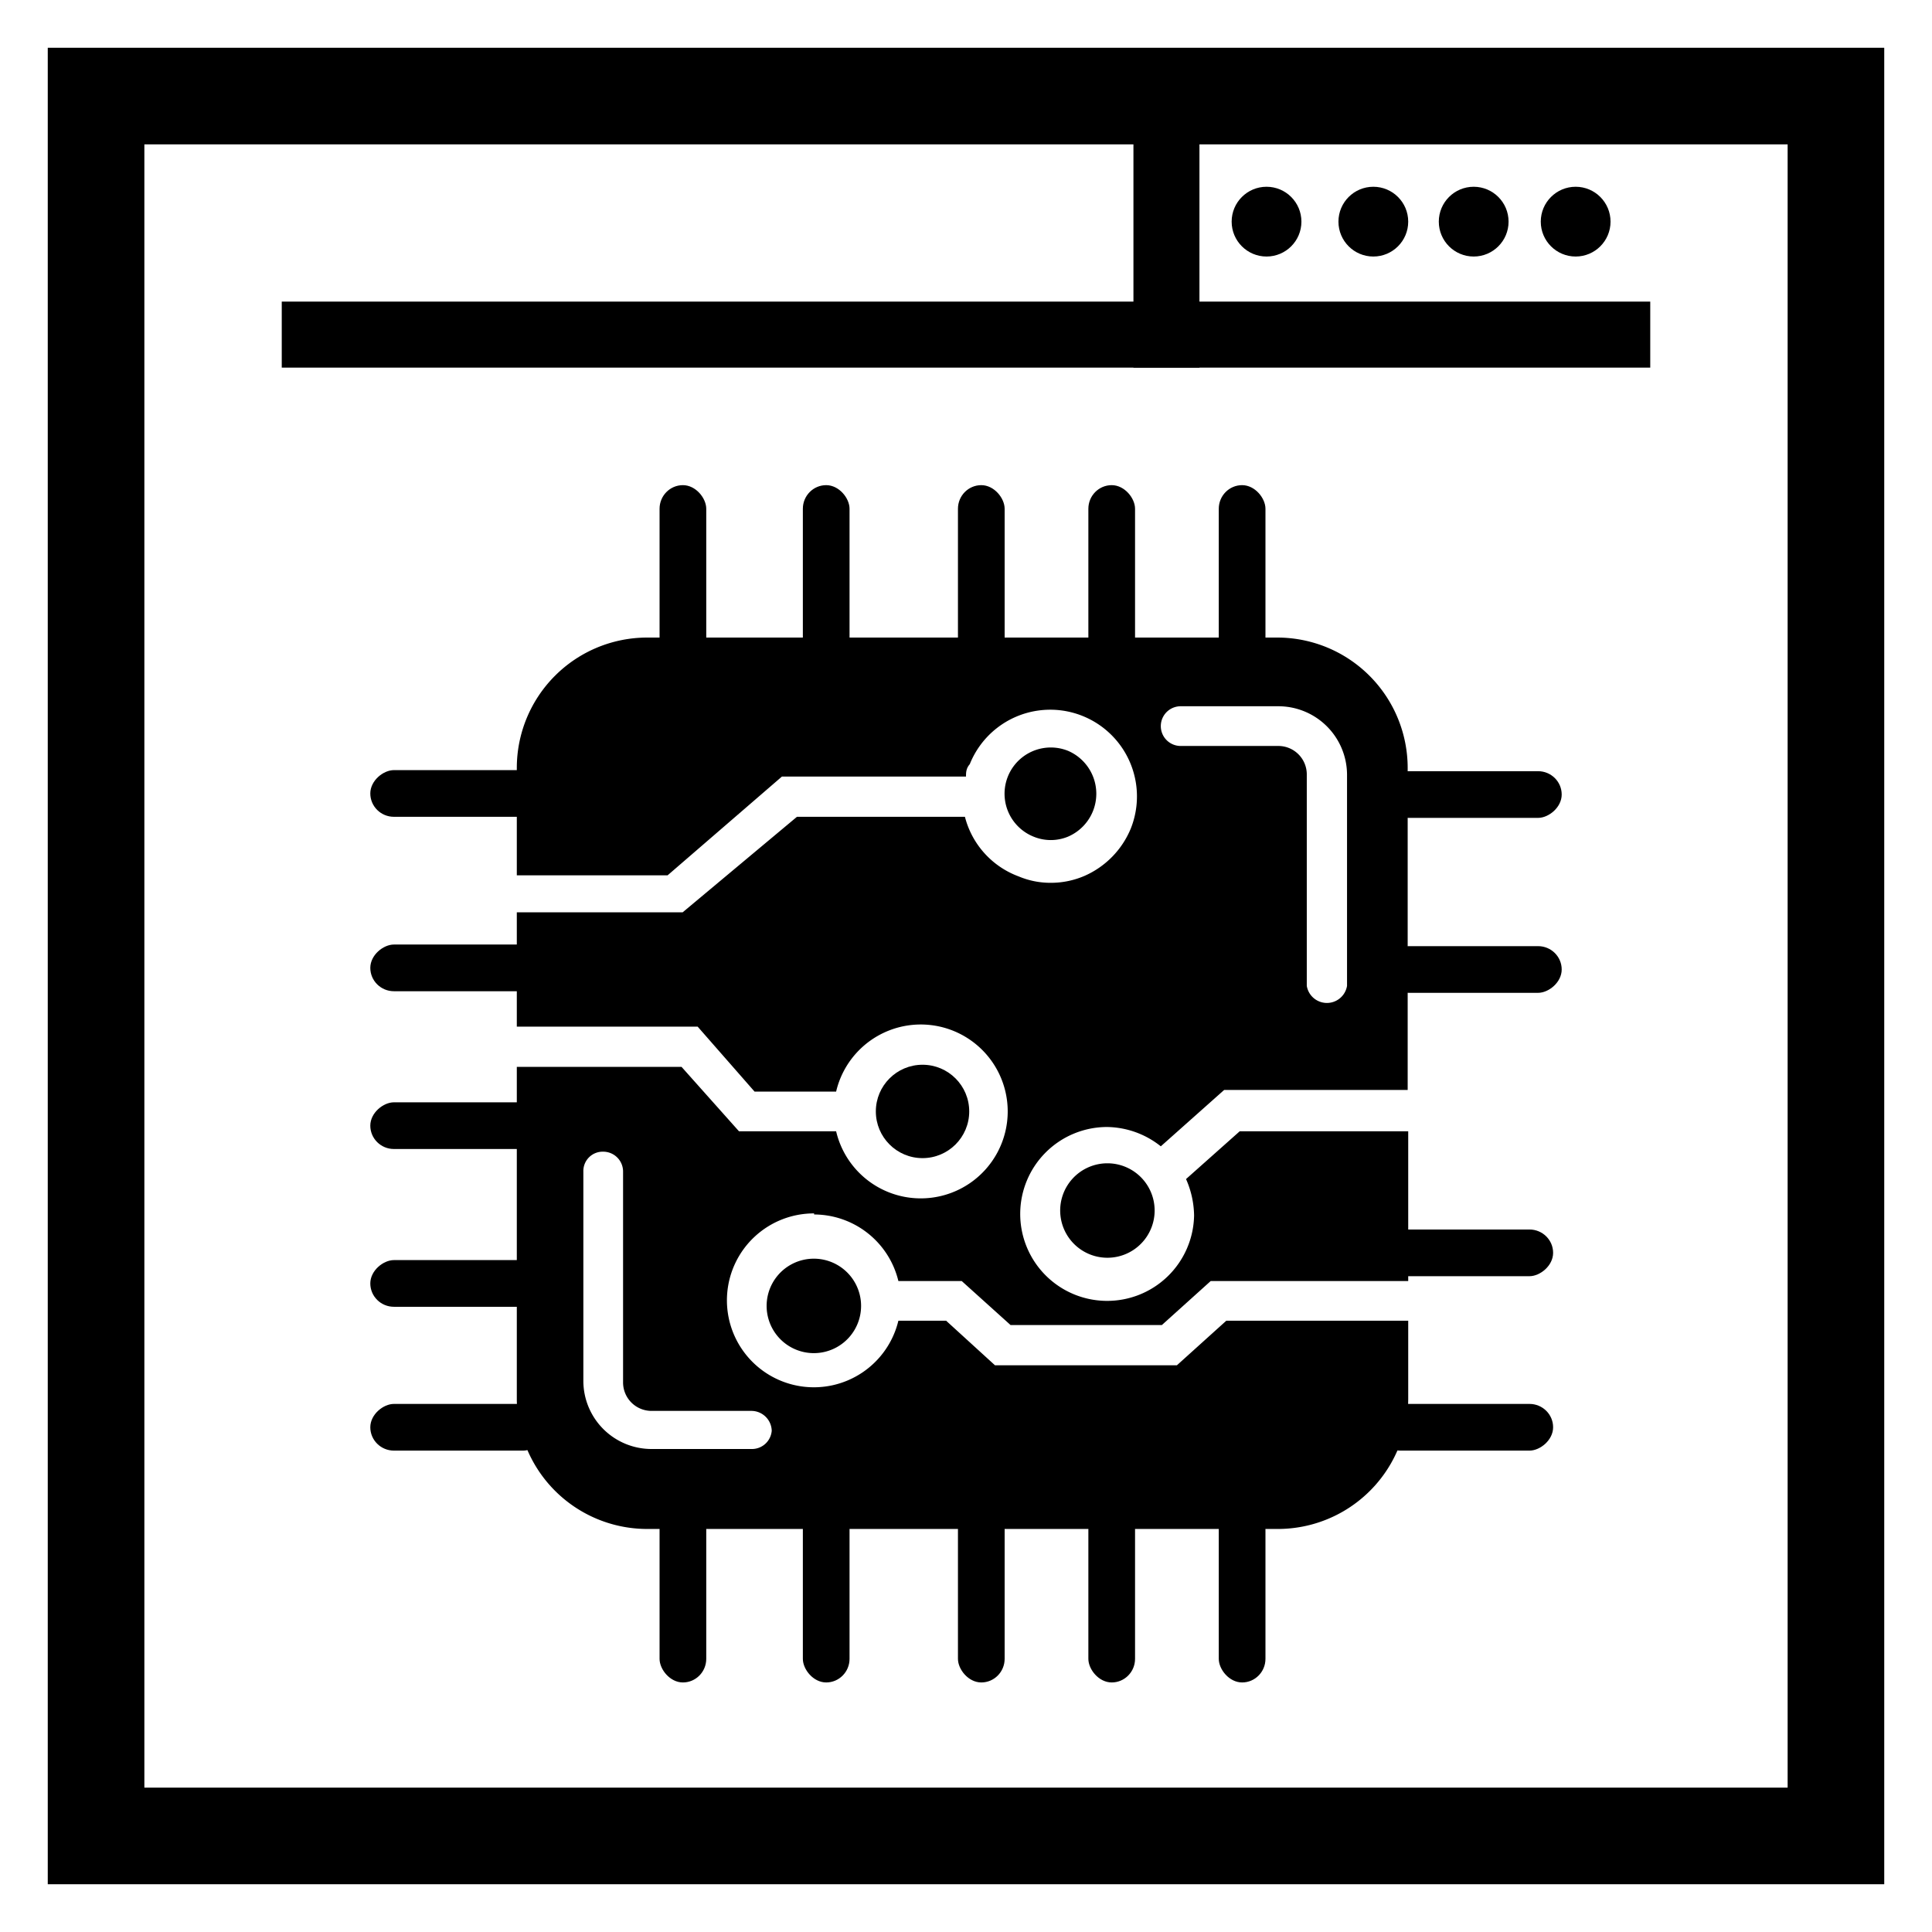<svg height="30px" width="30px" xmlns="http://www.w3.org/2000/svg" viewBox="0 0 36 36"><g id="Layer_1" data-name="Layer 1"><path d="M14.29,24.24a.88.88,0,1,0,1.75,0,.88.88,0,0,0-1.75,0Z"/><path d="M19.9,15.59a.87.87,0,0,0,0-1.6.86.86,0,1,0-.64,1.6A.84.84,0,0,0,19.9,15.59Z"/><circle cx="17.19" cy="20.71" r="0.87"/><path d="M15.17,22.63a1.62,1.62,0,0,1,1.57,1.24h1.18l.91.82h2.82l.91-.82h3.68V21.08H23.1l-1,.89a1.73,1.73,0,0,1,.15.68A1.62,1.62,0,1,1,20.63,21a1.64,1.64,0,0,1,1,.36l1.18-1.05h3.42v-6a2.43,2.43,0,0,0-2.43-2.43H12.06a2.43,2.43,0,0,0-2.43,2.43v2h2.81l2.13-1.84H18c0-.07,0-.15.07-.23a1.61,1.61,0,0,1,3,1.2,1.65,1.65,0,0,1-.86.88,1.58,1.58,0,0,1-.63.13,1.53,1.53,0,0,1-.6-.12,1.61,1.61,0,0,1-1-1.11H14.85L12.72,17H9.63v2.13H13l1.06,1.21h1.52a1.62,1.62,0,1,1,0,.74H13.77l-1.07-1.2H9.63v6.18a2.43,2.43,0,0,0,2.43,2.43H23.81a2.43,2.43,0,0,0,2.43-2.43V24.61H22.85l-.92.83H18.54l-.91-.83h-.89a1.62,1.62,0,1,1-1.57-2ZM22,13.16h1.82a1.28,1.28,0,0,1,1.28,1.27v3.94a.38.38,0,0,1-.75,0V14.43a.53.53,0,0,0-.53-.53H22a.37.37,0,1,1,0-.74ZM14,26.29a.38.38,0,0,1,.38.37A.37.37,0,0,1,14,27H12.14a1.27,1.27,0,0,1-1.27-1.27V21.83a.36.36,0,0,1,.37-.37.37.37,0,0,1,.37.37v3.93a.53.53,0,0,0,.53.53Z"/><path d="M19.76,22.65a.88.88,0,0,0,1.75,0,.88.88,0,1,0-1.75,0Z"/><rect x="8.11" y="13.14" width="0.87" height="3.29" rx="0.44" transform="translate(23.33 6.24) rotate(90)"/><rect x="8.11" y="16.39" width="0.87" height="3.29" rx="0.44" transform="translate(26.58 9.49) rotate(90)"/><rect x="8.11" y="19.33" width="0.87" height="3.29" rx="0.44" transform="translate(29.52 12.43) rotate(90)"/><rect x="8.11" y="22.27" width="0.87" height="3.29" rx="0.44" transform="translate(32.46 15.37) rotate(90)"/><rect x="8.11" y="24.95" width="0.87" height="3.29" rx="0.44" transform="translate(35.14 18.05) rotate(90)"/><rect x="22.71" y="28.06" width="0.87" height="3.29" rx="0.44" transform="translate(46.29 59.41) rotate(-180)"/><rect x="20.28" y="28.06" width="0.87" height="3.29" rx="0.44" transform="translate(41.43 59.41) rotate(180)"/><rect x="17.85" y="28.06" width="0.87" height="3.29" rx="0.44" transform="translate(36.57 59.41) rotate(180)"/><rect x="14.96" y="28.06" width="0.87" height="3.29" rx="0.44" transform="translate(30.79 59.41) rotate(-180)"/><rect x="12.29" y="28.06" width="0.87" height="3.29" rx="0.44" transform="translate(25.45 59.41) rotate(180)"/><rect x="22.71" y="9.05" width="0.87" height="3.29" rx="0.44" transform="translate(46.29 21.38) rotate(180)"/><rect x="20.28" y="9.05" width="0.87" height="3.29" rx="0.44" transform="translate(41.43 21.38) rotate(-180)"/><rect x="17.85" y="9.05" width="0.87" height="3.29" rx="0.44" transform="translate(36.57 21.38) rotate(-180)"/><rect x="14.96" y="9.05" width="0.87" height="3.29" rx="0.44" transform="translate(30.79 21.38) rotate(-180)"/><rect x="12.29" y="9.05" width="0.87" height="3.29" rx="0.44" transform="translate(25.45 21.38) rotate(-180)"/><rect x="27.02" y="13.16" width="0.87" height="3.29" rx="0.44" transform="translate(42.26 -12.65) rotate(90)"/><rect x="27.02" y="16.42" width="0.87" height="3.29" rx="0.44" transform="translate(45.52 -9.39) rotate(90)"/><rect x="26.86" y="21.7" width="0.87" height="3.29" rx="0.44" transform="translate(50.64 -3.95) rotate(90)"/><rect x="26.86" y="24.95" width="0.87" height="3.29" rx="0.44" transform="translate(53.89 -0.7) rotate(90)"/><path d="M35.11,35.11H.89V.89H35.11ZM2.69,33.31H33.31V2.69H2.69Z"/><rect x="18.79" y="3.3" width="5.89" height="1.23" transform="translate(25.65 -17.83) rotate(90)"/><rect x="5.25" y="5.63" width="25.5" height="1.23" transform="translate(36 12.48) rotate(180)"/><circle cx="23.6" cy="4.13" r="0.65"/><circle cx="25.59" cy="4.13" r="0.65"/><circle cx="27.46" cy="4.13" r="0.65"/><circle cx="29.36" cy="4.13" r="0.65"/></g></svg>